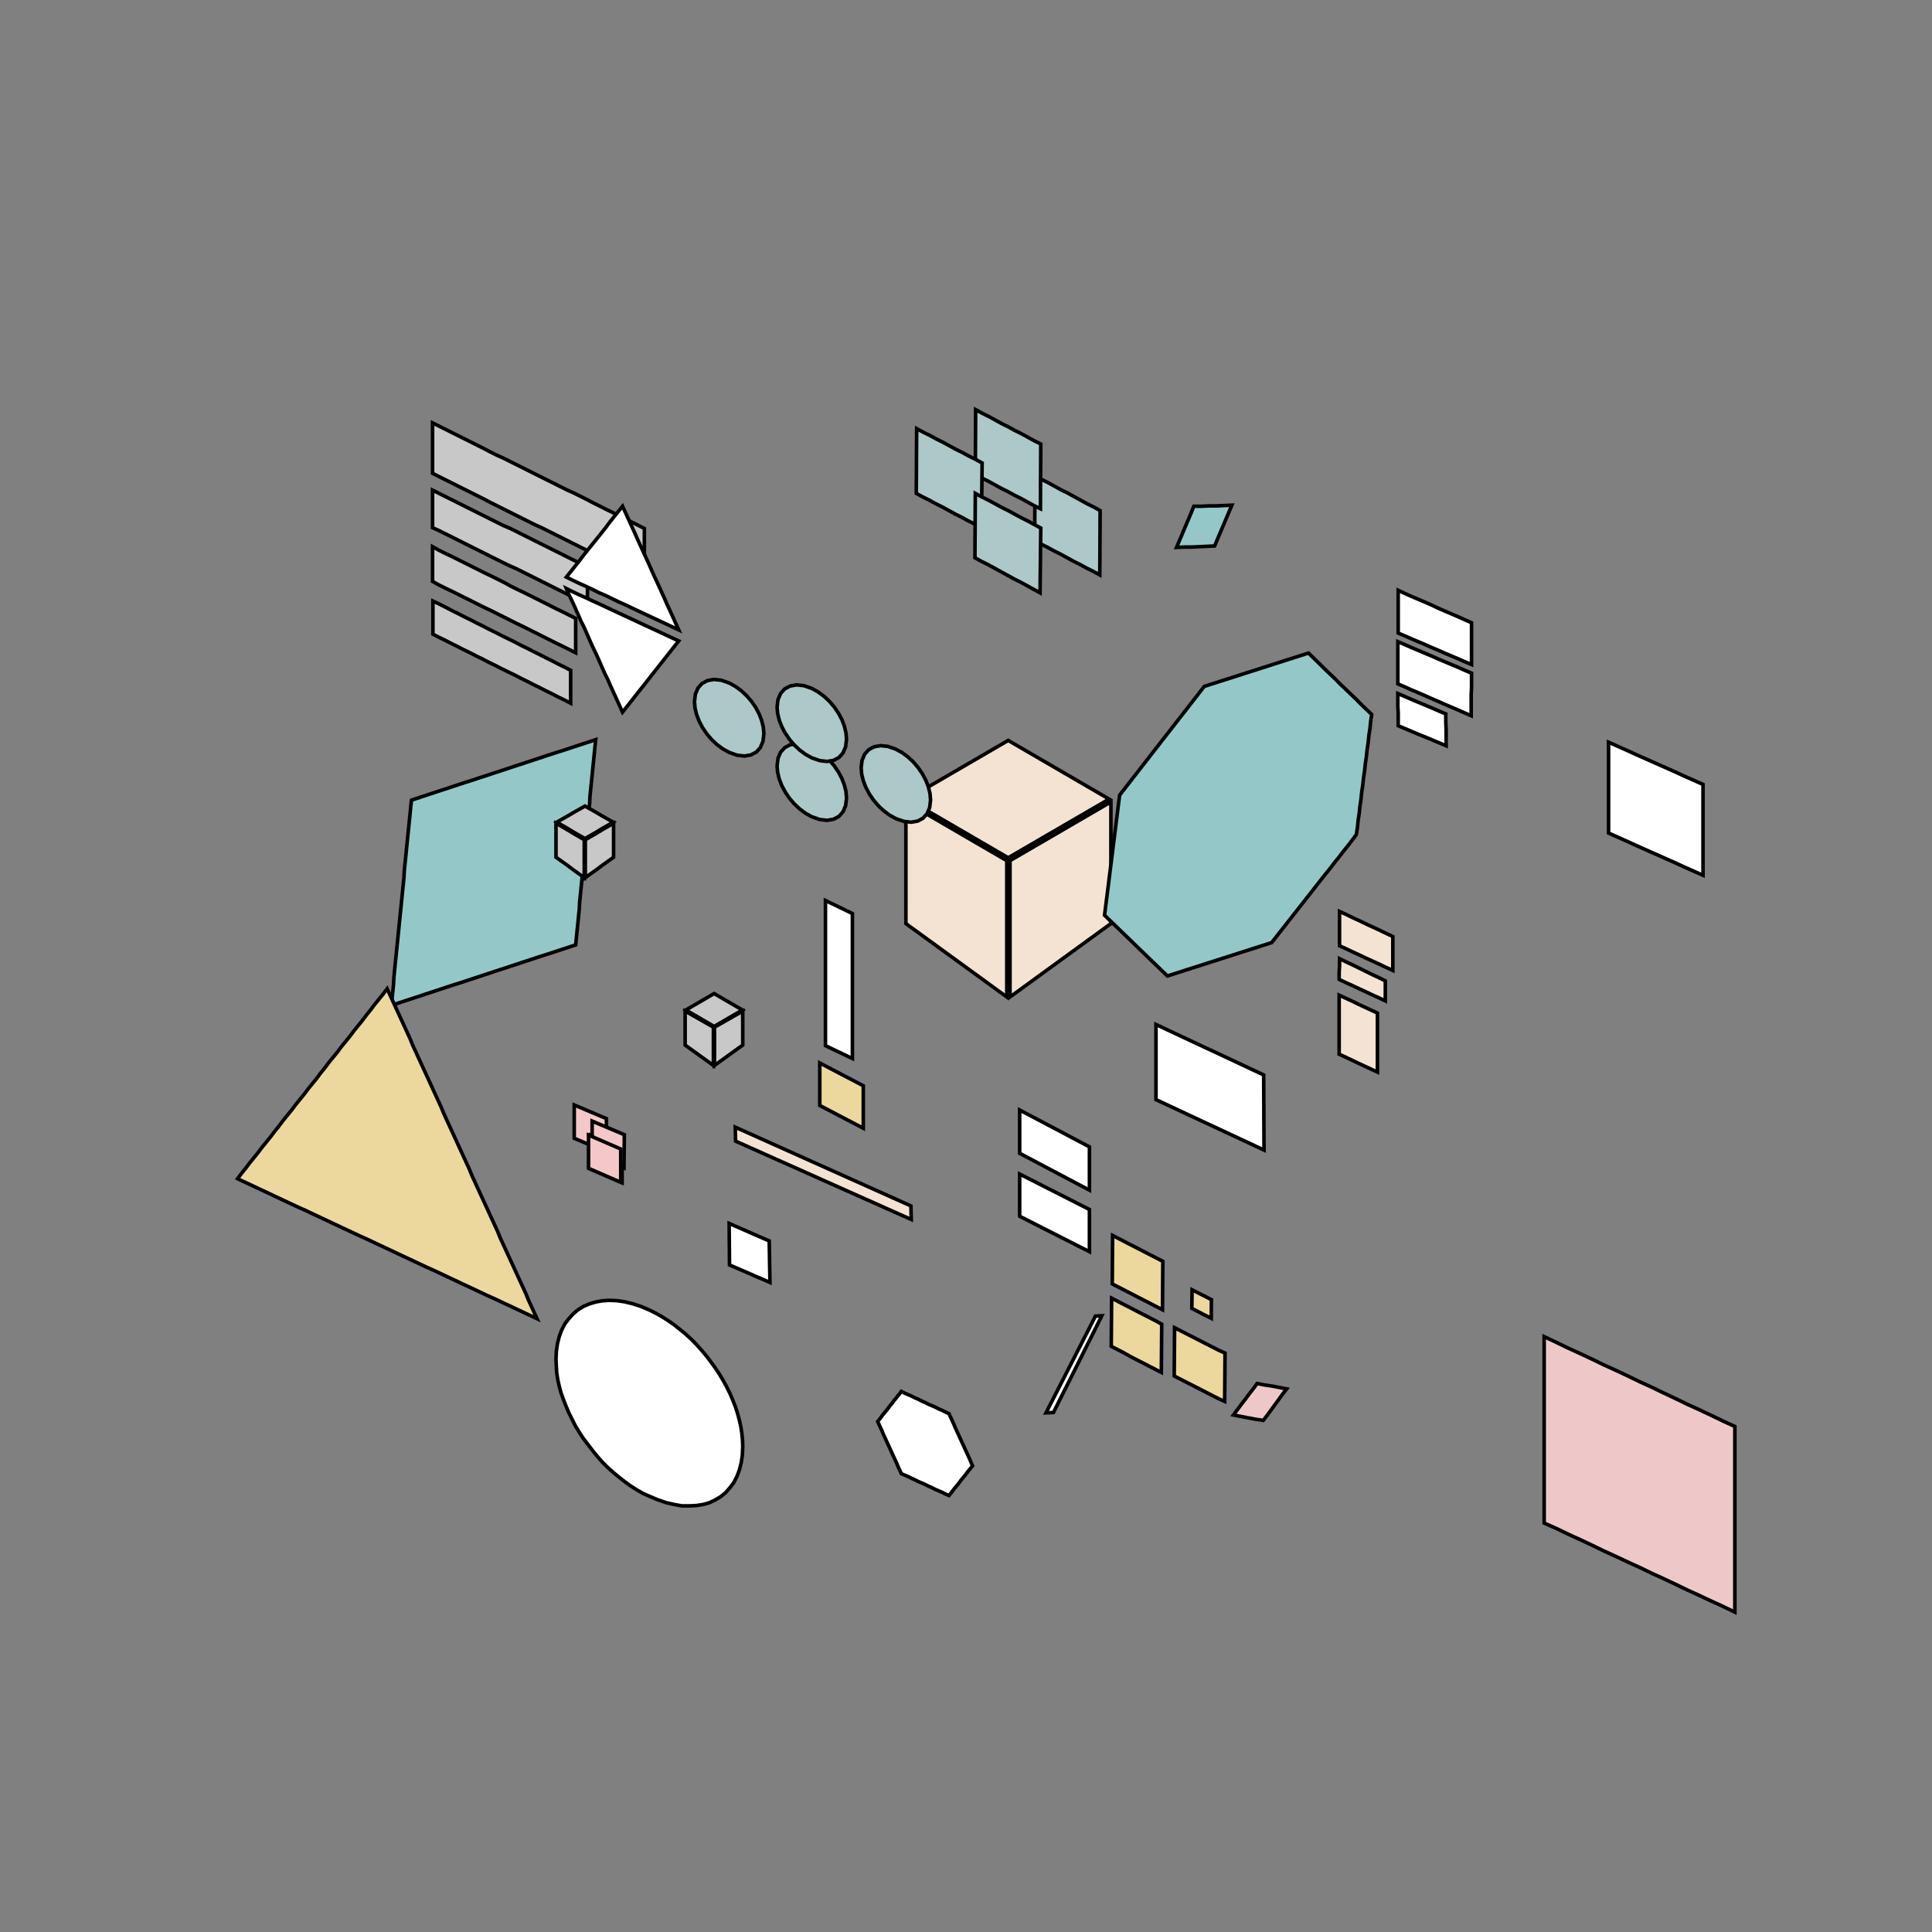 <!DOCTYPE svg>
<svg xmlns="http://www.w3.org/2000/svg" xmlns:xlink="http://www.w3.org/1999/xlink" width="1080" height="1080">
<rect width="100%" height="100%" fill="#808080" stroke="none"/>
<g transform="translate(540,540)">
<g transform="scale(2,2)">
<path stroke="rgb(0,0,0)" stroke-opacity="1" fill="rgb(148,200,200)" fill-opacity="1" id="bb1_2_" d="M-103.5 -63.26 L-103.7 -61.28 L-103.9 -59.3 L-104.1 -57.33 L-104.3 -55.35 L-104.5 -53.37 L-104.7 -51.39 L-104.9 -49.41 L-105.1 -47.44 L-105.2 -45.46 L-105.4 -43.48 L-105.6 -41.5 L-105.8 -39.53 L-106 -37.55 L-106.2 -35.57 L-106.4 -33.59 L-106.6 -31.61 L-106.8 -29.64 L-107 -27.66 L-107.2 -25.68 L-107.4 -23.7 L-107.6 -21.73 L-107.8 -19.75 L-108 -17.77 L-108.1 -15.79 L-108.3 -13.82 L-108.5 -11.84 L-108.7 -9.86 L-108.9 -7.882 L-109.1 -5.904 L-111 -5.278 L-112.9 -4.652 L-114.8 -4.026 L-116.7 -3.4 L-118.7 -2.774 L-120.6 -2.148 L-122.5 -1.522 L-124.4 -0.896 L-126.3 -0.27 L-128.2 0.356 L-130.1 0.982 L-132 1.608 L-133.9 2.234 L-135.8 2.861 L-137.7 3.487 L-139.6 4.113 L-141.5 4.739 L-143.5 5.365 L-145.4 5.991 L-147.3 6.617 L-149.2 7.243 L-151.1 7.869 L-153 8.495 L-154.9 9.121 L-156.8 9.747 L-158.7 10.37 L-160.6 11 L-160.4 9.022 L-160.2 7.044 L-160 5.066 L-159.9 3.089 L-159.7 1.111 L-159.5 -0.867 L-159.3 -2.845 L-159.1 -4.822 L-158.9 -6.8 L-158.7 -8.778 L-158.5 -10.76 L-158.3 -12.73 L-158.1 -14.71 L-157.9 -16.69 L-157.7 -18.67 L-157.5 -20.64 L-157.3 -22.62 L-157.1 -24.6 L-157 -26.58 L-156.8 -28.55 L-156.6 -30.53 L-156.4 -32.51 L-156.2 -34.49 L-156 -36.47 L-155.8 -38.44 L-155.6 -40.42 L-155.4 -42.4 L-155.2 -44.38 L-155 -46.35 L-153.1 -46.98 L-151.2 -47.61 L-149.3 -48.23 L-147.4 -48.86 L-145.5 -49.48 L-143.6 -50.11 L-141.7 -50.74 L-139.8 -51.36 L-137.8 -51.99 L-135.9 -52.62 L-134 -53.24 L-132.1 -53.87 L-130.2 -54.49 L-128.3 -55.12 L-126.4 -55.75 L-124.5 -56.37 L-122.6 -57 L-120.7 -57.62 L-118.8 -58.25 L-116.9 -58.88 L-115 -59.5 L-113 -60.13 L-111.1 -60.75 L-109.2 -61.38 L-107.3 -62.01 L-105.4 -62.63 L-103.5 -63.26 Z " />
<path stroke="rgb(0,0,0)" stroke-opacity="1" fill="rgb(236,216,157)" fill-opacity="1" id="pr2_1_" d="M68.55 98.48 L67.87 98.13 L67.19 97.78 L66.51 97.44 L65.83 97.09 L65.16 96.74 L64.48 96.4 L63.8 96.05 L63.12 95.7 L63.13 94.96 L63.14 94.22 L63.15 93.48 L63.16 92.73 L63.17 91.99 L63.19 91.25 L63.2 90.51 L63.87 90.85 L64.54 91.19 L65.22 91.53 L65.89 91.87 L66.57 92.21 L67.24 92.56 L67.91 92.9 L68.59 93.24 L68.58 93.99 L68.58 94.74 L68.57 95.48 L68.57 96.23 L68.56 96.98 L68.55 97.73 L68.55 98.48 Z " />
<path stroke="rgb(0,0,0)" stroke-opacity="1" fill="rgb(236,216,157)" fill-opacity="1" id="pr1_1_" d="M54.92 96.08 L53.16 95.17 L51.41 94.27 L49.65 93.37 L47.9 92.47 L46.14 91.56 L44.39 90.66 L42.64 89.76 L40.88 88.86 L40.9 86.92 L40.91 84.99 L40.92 83.06 L40.94 81.12 L40.95 79.19 L40.97 77.26 L40.98 75.32 L42.74 76.22 L44.49 77.13 L46.24 78.03 L48 78.93 L49.75 79.83 L51.51 80.74 L53.26 81.64 L55.02 82.54 L55 84.47 L54.99 86.41 L54.97 88.34 L54.96 90.28 L54.95 92.21 L54.93 94.14 L54.92 96.08 Z " />
<path stroke="rgb(0,0,0)" stroke-opacity="1" fill="rgb(236,216,157)" fill-opacity="1" id="pr3_1_" d="M54.6 113.6 L52.85 112.7 L51.1 111.8 L49.35 110.9 L47.6 110 L45.85 109.1 L44.1 108.1 L42.35 107.2 L40.6 106.3 L40.61 104.4 L40.63 102.5 L40.64 100.6 L40.66 98.64 L40.67 96.71 L40.69 94.78 L40.7 92.85 L42.45 93.75 L44.2 94.65 L45.95 95.55 L47.7 96.45 L49.45 97.35 L51.2 98.25 L52.95 99.15 L54.7 100.1 L54.69 102 L54.67 103.9 L54.66 105.8 L54.64 107.8 L54.63 109.7 L54.61 111.6 L54.6 113.6 Z " />
<path stroke="rgb(0,0,0)" stroke-opacity="1" fill="rgb(236,216,157)" fill-opacity="1" id="pr4_1_" d="M72.3 121.7 L70.54 120.9 L68.77 120 L67.01 119.1 L65.25 118.2 L63.49 117.3 L61.73 116.4 L59.96 115.5 L58.2 114.6 L58.21 112.7 L58.23 110.8 L58.24 108.9 L58.26 106.9 L58.27 105 L58.29 103.1 L58.3 101.1 L60.06 102 L61.82 102.9 L63.59 103.8 L65.35 104.7 L67.11 105.6 L68.87 106.5 L70.64 107.4 L72.4 108.2 L72.39 110.2 L72.37 112.1 L72.36 114 L72.34 116 L72.33 117.9 L72.31 119.8 L72.3 121.7 Z " />
<path stroke="rgb(0,0,0)" stroke-opacity="1" fill="rgb(238,200,200)" fill-opacity="1" id="ll1_1_" d="M214.9 180.6 L211.6 179 L208.3 177.5 L204.9 175.9 L201.6 174.4 L198.3 172.8 L194.9 171.2 L191.6 169.7 L188.3 168.1 L185 166.6 L181.6 165 L178.3 163.5 L175 161.9 L171.6 160.3 L168.3 158.8 L165 157.2 L161.6 155.7 L161.6 151.9 L161.6 148.2 L161.6 144.5 L161.6 140.8 L161.6 137.1 L161.6 133.4 L161.6 129.6 L161.6 125.9 L161.6 122.2 L161.6 118.5 L161.6 114.8 L161.6 111.1 L161.6 107.3 L161.6 103.6 L165 105.2 L168.3 106.8 L171.6 108.3 L175 109.9 L178.3 111.5 L181.6 113 L185 114.6 L188.3 116.2 L191.6 117.7 L194.9 119.3 L198.3 120.9 L201.6 122.5 L204.9 124 L208.3 125.6 L211.6 127.2 L214.9 128.7 L214.9 132.4 L214.9 136.1 L214.9 139.8 L214.9 143.5 L214.9 147.3 L214.9 151 L214.9 154.7 L214.9 158.4 L214.9 162.1 L214.9 165.8 L214.9 169.5 L214.9 173.2 L214.9 176.9 L214.9 180.6 Z " />
<path stroke="rgb(0,0,0)" stroke-opacity="1" fill="rgb(255,255,255)" fill-opacity="1" id="cl1_1_" d="M37.96 97.76 L37.06 99.56 L36.15 101.4 L35.25 103.2 L34.35 105 L33.45 106.8 L32.55 108.6 L31.65 110.4 L30.75 112.2 L29.85 114 L28.95 115.8 L28.04 117.6 L27.14 119.4 L26.24 121.2 L25.34 123 L24.44 124.8 L22.35 124.9 L23.27 123.1 L24.2 121.3 L25.12 119.5 L26.04 117.7 L26.96 115.9 L27.88 114.1 L28.8 112.3 L29.72 110.5 L30.64 108.7 L31.56 106.9 L32.48 105.1 L33.4 103.3 L34.33 101.5 L35.25 99.66 L36.17 97.86 L37.96 97.76 Z " />
<path stroke="rgb(0,0,0)" stroke-opacity="1" fill="rgb(255,255,255)" fill-opacity="1" id="a5_2_" d="M206 -50.75 L204.1 -51.59 L202.2 -52.44 L200.3 -53.28 L198.5 -54.12 L196.6 -54.96 L194.7 -55.81 L192.8 -56.65 L190.9 -57.49 L189 -58.34 L187.1 -59.18 L185.3 -60.02 L183.4 -60.86 L181.5 -61.71 L179.6 -62.55 L179.6 -60.6 L179.6 -58.64 L179.6 -56.69 L179.6 -54.73 L179.6 -52.78 L179.6 -50.83 L179.6 -48.87 L179.6 -46.92 L179.6 -44.97 L179.6 -43.01 L179.6 -41.06 L179.6 -39.1 L179.6 -37.15 L181.5 -36.31 L183.4 -35.46 L185.3 -34.62 L187.1 -33.78 L189 -32.94 L190.9 -32.09 L192.8 -31.25 L194.7 -30.41 L196.6 -29.56 L198.5 -28.72 L200.3 -27.88 L202.2 -27.04 L204.1 -26.19 L206 -25.35 L206 -27.3 L206 -29.26 L206 -31.21 L206 -33.17 L206 -35.12 L206 -37.07 L206 -39.03 L206 -40.98 L206 -42.93 L206 -44.89 L206 -46.84 L206 -48.8 L206 -50.75 Z " />
<path stroke="rgb(0,0,0)" stroke-opacity="1" fill="rgb(255,255,255)" fill-opacity="1" id="a6_2_" d="M83.3 51.45 L81.52 50.62 L79.75 49.79 L77.97 48.96 L76.19 48.13 L74.42 47.3 L72.64 46.47 L70.86 45.64 L69.09 44.81 L67.31 43.99 L65.54 43.16 L63.76 42.33 L61.98 41.5 L60.21 40.67 L58.43 39.84 L56.65 39.01 L54.88 38.18 L53.1 37.35 L53.1 35.25 L53.1 33.15 L53.1 31.05 L53.1 28.95 L53.1 26.85 L53.1 24.75 L53.1 22.65 L53.1 20.55 L53.1 18.45 L53.1 16.35 L54.87 17.18 L56.64 18.01 L58.41 18.84 L60.18 19.67 L61.95 20.5 L63.72 21.33 L65.49 22.16 L67.26 22.99 L69.04 23.81 L70.81 24.64 L72.58 25.47 L74.35 26.3 L76.12 27.13 L77.89 27.96 L79.66 28.79 L81.43 29.62 L83.2 30.45 L83.21 32.36 L83.22 34.27 L83.23 36.18 L83.24 38.09 L83.25 40 L83.25 41.9 L83.26 43.81 L83.27 45.72 L83.28 47.63 L83.29 49.54 L83.3 51.45 Z " />
<path stroke="rgb(0,0,0)" stroke-opacity="1" fill="rgb(148,200,200)" fill-opacity="1" id="rtr1_2_" d="M74.31 -128.8 L73.5 -126.9 L72.7 -125 L71.89 -123.1 L71.09 -121.2 L70.28 -119.3 L69.48 -117.4 L67.35 -117.3 L65.23 -117.2 L63.1 -117.1 L60.98 -117.1 L58.85 -117 L59.66 -118.9 L60.46 -120.8 L61.26 -122.7 L62.07 -124.6 L62.87 -126.5 L63.68 -128.5 L65.8 -128.5 L67.93 -128.6 L70.06 -128.6 L72.18 -128.7 L74.31 -128.8 Z " />
<path stroke="rgb(0,0,0)" stroke-opacity="1" fill="rgb(238,200,200)" fill-opacity="1" id="sg1_2_" d="M74.75 125.5 L75.86 124 L76.96 122.5 L78.06 121.1 L79.17 119.6 L80.27 118.2 L81.37 116.7 L83.44 117.1 L85.5 117.4 L87.57 117.8 L89.63 118.2 L88.54 119.6 L87.45 121.1 L86.36 122.6 L85.27 124.1 L84.18 125.6 L83.09 127 L81.01 126.7 L78.92 126.3 L76.84 125.9 L74.75 125.5 Z " />
<path stroke="rgb(0,0,0)" stroke-opacity="1" fill="rgb(255,255,255)" fill-opacity="1" id="a12_2_" d="M-54.8 88.45 L-56.68 87.63 L-58.57 86.82 L-60.45 86 L-62.33 85.18 L-64.22 84.37 L-66.1 83.55 L-66.12 81.62 L-66.13 79.68 L-66.15 77.75 L-66.17 75.82 L-66.18 73.88 L-66.2 71.95 L-64.33 72.77 L-62.47 73.58 L-60.6 74.4 L-58.73 75.22 L-56.87 76.03 L-55 76.85 L-54.97 78.78 L-54.93 80.72 L-54.9 82.65 L-54.87 84.58 L-54.83 86.52 L-54.8 88.45 Z " />
<path stroke="rgb(0,0,0)" stroke-opacity="1" fill="rgb(255,255,255)" fill-opacity="1" id="secscl1_2_" d="M-31.75 25.86 L-32.69 25.41 L-33.63 24.96 L-34.57 24.51 L-35.51 24.06 L-36.45 23.62 L-37.4 23.17 L-38.34 22.72 L-39.28 22.27 L-39.28 21.26 L-39.28 20.24 L-39.28 19.23 L-39.28 18.21 L-39.28 17.2 L-39.28 16.19 L-39.28 15.17 L-39.28 14.16 L-39.28 13.14 L-39.28 12.13 L-39.28 11.11 L-39.28 10.1 L-39.28 9.086 L-39.28 8.072 L-39.28 7.057 L-39.28 6.043 L-39.28 5.029 L-39.28 4.014 L-39.28 3 L-39.28 1.986 L-39.28 0.972 L-39.28 -0.043 L-39.28 -1.057 L-39.28 -2.071 L-39.28 -3.086 L-39.28 -4.1 L-39.28 -5.114 L-39.28 -6.128 L-39.28 -7.143 L-39.28 -8.157 L-39.28 -9.171 L-39.28 -10.19 L-39.28 -11.2 L-39.28 -12.21 L-39.28 -13.23 L-39.28 -14.24 L-39.28 -15.26 L-39.28 -16.27 L-39.28 -17.29 L-39.28 -18.3 L-38.34 -17.85 L-37.4 -17.39 L-36.45 -16.94 L-35.51 -16.48 L-34.57 -16.03 L-33.63 -15.57 L-32.69 -15.12 L-31.75 -14.66 L-31.75 -13.65 L-31.75 -12.64 L-31.75 -11.62 L-31.75 -10.61 L-31.75 -9.598 L-31.75 -8.585 L-31.75 -7.572 L-31.75 -6.559 L-31.75 -5.546 L-31.75 -4.533 L-31.75 -3.52 L-31.75 -2.507 L-31.75 -1.494 L-31.75 -0.481 L-31.75 0.532 L-31.75 1.545 L-31.75 2.558 L-31.75 3.571 L-31.75 4.584 L-31.75 5.597 L-31.75 6.61 L-31.75 7.623 L-31.75 8.636 L-31.75 9.649 L-31.75 10.66 L-31.75 11.68 L-31.75 12.69 L-31.75 13.7 L-31.75 14.71 L-31.75 15.73 L-31.75 16.74 L-31.75 17.75 L-31.75 18.77 L-31.75 19.78 L-31.75 20.79 L-31.75 21.81 L-31.75 22.82 L-31.75 23.83 L-31.75 24.84 L-31.75 25.86 Z " />
<path stroke="rgb(0,0,0)" stroke-opacity="1" fill="rgb(255,255,255)" fill-opacity="1" id="a7_1_" d="M141.3 -84.25 L139.4 -85.05 L137.6 -85.85 L135.7 -86.65 L133.8 -87.45 L132 -88.25 L130.1 -89.05 L128.3 -89.85 L126.4 -90.65 L124.5 -91.45 L122.7 -92.25 L120.8 -93.05 L120.8 -95.03 L120.8 -97.02 L120.8 -99 L120.8 -101 L120.8 -103 L120.8 -105 L122.7 -104.1 L124.5 -103.3 L126.4 -102.5 L128.3 -101.7 L130.1 -100.9 L132 -100 L133.8 -99.22 L135.7 -98.4 L137.6 -97.59 L139.4 -96.77 L141.3 -95.95 L141.3 -94 L141.3 -92.05 L141.3 -90.1 L141.3 -88.15 L141.3 -86.2 L141.3 -84.25 Z " />
<path stroke="rgb(0,0,0)" stroke-opacity="1" fill="rgb(255,255,255)" fill-opacity="1" id="a8_1_" d="M141.2 -69.95 L139.3 -70.76 L137.5 -71.57 L135.6 -72.38 L133.7 -73.19 L131.9 -74 L130 -74.8 L128.2 -75.61 L126.3 -76.42 L124.4 -77.23 L122.6 -78.04 L120.7 -78.85 L120.7 -80.82 L120.7 -82.78 L120.7 -84.75 L120.7 -86.72 L120.7 -88.68 L120.7 -90.65 L122.6 -89.85 L124.4 -89.05 L126.3 -88.25 L128.2 -87.45 L130.1 -86.65 L131.9 -85.85 L133.8 -85.05 L135.7 -84.25 L137.6 -83.45 L139.4 -82.65 L141.3 -81.85 L141.3 -79.87 L141.3 -77.88 L141.2 -75.9 L141.2 -73.92 L141.2 -71.93 L141.2 -69.95 Z " />
<path stroke="rgb(0,0,0)" stroke-opacity="1" fill="rgb(255,255,255)" fill-opacity="1" id="a9_1_" d="M134.2 -61.55 L132.3 -62.35 L130.4 -63.15 L128.5 -63.95 L126.5 -64.75 L124.6 -65.55 L122.7 -66.35 L120.8 -67.15 L120.8 -68.95 L120.8 -70.75 L120.7 -72.55 L120.7 -74.35 L120.7 -76.15 L122.6 -75.34 L124.5 -74.52 L126.4 -73.71 L128.4 -72.89 L130.3 -72.08 L132.2 -71.26 L134.1 -70.45 L134.1 -68.23 L134.2 -66 L134.2 -63.77 L134.2 -61.55 Z " />
<path stroke="rgb(0,0,0)" stroke-opacity="1" fill="rgb(255,255,255)" fill-opacity="1" id="a17_1_" d="M34.5 62.65 L32.73 61.71 L30.95 60.78 L29.18 59.84 L27.41 58.9 L25.64 57.97 L23.86 57.03 L22.09 56.1 L20.32 55.16 L18.55 54.22 L16.77 53.29 L15 52.35 L15 50.33 L15 48.32 L15 46.3 L15 44.28 L15 42.27 L15 40.25 L16.77 41.19 L18.55 42.12 L20.32 43.06 L22.09 44 L23.86 44.93 L25.64 45.87 L27.41 46.8 L29.18 47.74 L30.95 48.68 L32.73 49.61 L34.5 50.55 L34.5 52.57 L34.5 54.58 L34.5 56.6 L34.5 58.62 L34.5 60.63 L34.5 62.65 Z " />
<path stroke="rgb(0,0,0)" stroke-opacity="1" fill="rgb(255,255,255)" fill-opacity="1" id="a16_1_" d="M34.5 79.85 L32.73 78.95 L30.95 78.05 L29.18 77.15 L27.41 76.25 L25.64 75.35 L23.86 74.45 L22.09 73.55 L20.32 72.65 L18.55 71.75 L16.77 70.85 L15 69.95 L15 67.98 L15 66.02 L15 64.05 L15 62.08 L15 60.12 L15 58.15 L16.77 59.05 L18.55 59.95 L20.32 60.85 L22.09 61.75 L23.86 62.65 L25.64 63.55 L27.41 64.45 L29.18 65.35 L30.95 66.25 L32.73 67.15 L34.5 68.05 L34.5 70.02 L34.5 71.98 L34.5 73.95 L34.5 75.92 L34.5 77.88 L34.5 79.85 Z " />
<path stroke="rgb(0,0,0)" stroke-opacity="1" fill="rgb(236,216,157)" fill-opacity="1" id="scltrs1_1_" d="M-28.71 45.34 L-30.45 44.43 L-32.18 43.53 L-33.92 42.62 L-35.66 41.71 L-37.39 40.8 L-39.13 39.89 L-40.87 38.98 L-40.87 37 L-40.87 35.02 L-40.87 33.04 L-40.87 31.07 L-40.87 29.09 L-40.87 27.11 L-39.13 28.02 L-37.39 28.93 L-35.66 29.84 L-33.92 30.75 L-32.18 31.65 L-30.45 32.56 L-28.71 33.47 L-28.71 35.45 L-28.71 37.43 L-28.71 39.41 L-28.71 41.39 L-28.71 43.37 L-28.71 45.34 Z " />
<path stroke="rgb(0,0,0)" stroke-opacity="1" fill="rgb(244,227,211)" fill-opacity="1" id="a15_1_" d="M119.3 1.25 L117.4 0.388 L115.6 -0.475 L113.7 -1.338 L111.8 -2.2 L110 -3.063 L108.1 -3.925 L106.3 -4.788 L104.4 -5.65 L104.4 -7.57 L104.4 -9.49 L104.4 -11.41 L104.4 -13.33 L104.4 -15.25 L106.3 -14.38 L108.1 -13.5 L110 -12.63 L111.8 -11.75 L113.7 -10.88 L115.6 -10 L117.4 -9.125 L119.3 -8.25 L119.3 -6.35 L119.3 -4.45 L119.3 -2.55 L119.3 -0.65 L119.3 1.25 Z " />
<path stroke="rgb(0,0,0)" stroke-opacity="1" fill="rgb(244,227,211)" fill-opacity="1" id="a14_1_" d="M117.2 9.75 L115.4 8.893 L113.5 8.036 L111.7 7.179 L109.8 6.321 L108 5.464 L106.1 4.607 L104.3 3.75 L104.3 1.817 L104.4 -0.117 L104.4 -2.05 L106.2 -1.164 L108.1 -0.279 L109.9 0.607 L111.7 1.493 L113.5 2.379 L115.4 3.264 L117.2 4.15 L117.2 6.017 L117.2 7.883 L117.2 9.75 Z " />
<path stroke="rgb(0,0,0)" stroke-opacity="1" fill="rgb(244,227,211)" fill-opacity="1" id="a13_1_" d="M115 29.65 L113.2 28.82 L111.4 27.98 L109.6 27.15 L107.9 26.32 L106.1 25.48 L104.3 24.65 L104.3 22.59 L104.3 20.52 L104.3 18.46 L104.3 16.4 L104.3 14.34 L104.3 12.27 L104.3 10.21 L104.3 8.15 L106.1 8.983 L107.9 9.817 L109.6 10.65 L111.4 11.48 L113.2 12.32 L115 13.15 L115 15.21 L115 17.27 L115 19.34 L115 21.4 L115 23.46 L115 25.52 L115 27.59 L115 29.65 Z " />
<path stroke="rgb(0,0,0)" stroke-opacity="1" fill="rgb(200,200,200)" fill-opacity="1" id="a1_2_" d="M-110.5 -73.45 L-112.2 -74.33 L-114 -75.2 L-115.7 -76.08 L-117.5 -76.96 L-119.2 -77.84 L-121 -78.71 L-122.7 -79.59 L-124.5 -80.47 L-126.2 -81.35 L-128 -82.22 L-129.8 -83.1 L-131.5 -83.98 L-133.3 -84.85 L-135 -85.73 L-136.8 -86.61 L-138.5 -87.49 L-140.3 -88.36 L-142 -89.24 L-143.8 -90.12 L-145.5 -91 L-147.3 -91.87 L-149 -92.75 L-149 -94.61 L-149 -96.47 L-149 -98.33 L-149 -100.2 L-149 -102 L-147.3 -101.2 L-145.5 -100.3 L-143.8 -99.4 L-142 -98.52 L-140.3 -97.64 L-138.5 -96.76 L-136.8 -95.88 L-135 -95 L-133.3 -94.11 L-131.5 -93.23 L-129.8 -92.35 L-128 -91.47 L-126.2 -90.59 L-124.5 -89.7 L-122.7 -88.82 L-121 -87.94 L-119.2 -87.06 L-117.5 -86.18 L-115.7 -85.3 L-114 -84.41 L-112.2 -83.53 L-110.5 -82.65 L-110.5 -80.81 L-110.5 -78.97 L-110.5 -77.13 L-110.5 -75.29 L-110.5 -73.45 Z " />
<path stroke="rgb(0,0,0)" stroke-opacity="1" fill="rgb(200,200,200)" fill-opacity="1" id="a4_2_" d="M-89.9 -108.2 L-91.69 -109 L-93.49 -109.9 L-95.28 -110.8 L-97.08 -111.7 L-98.87 -112.6 L-100.7 -113.5 L-102.5 -114.4 L-104.3 -115.3 L-106 -116.2 L-107.8 -117.1 L-109.6 -118 L-111.4 -118.9 L-113.2 -119.8 L-115 -120.7 L-116.8 -121.6 L-118.6 -122.5 L-120.4 -123.3 L-122.2 -124.2 L-124 -125.1 L-125.8 -126 L-127.6 -126.9 L-129.4 -127.8 L-131.2 -128.7 L-133 -129.6 L-134.7 -130.5 L-136.5 -131.4 L-138.3 -132.3 L-140.1 -133.2 L-141.9 -134.1 L-143.7 -135 L-145.5 -135.9 L-147.3 -136.8 L-149.1 -137.7 L-149.1 -139.7 L-149.1 -141.7 L-149.1 -143.7 L-149.1 -145.7 L-149.1 -147.7 L-149.1 -149.7 L-149.1 -151.8 L-147.3 -150.9 L-145.5 -150 L-143.7 -149.1 L-141.9 -148.2 L-140.1 -147.3 L-138.3 -146.4 L-136.5 -145.5 L-134.7 -144.6 L-133 -143.7 L-131.2 -142.8 L-129.4 -142 L-127.6 -141.1 L-125.8 -140.2 L-124 -139.3 L-122.2 -138.4 L-120.4 -137.5 L-118.6 -136.6 L-116.8 -135.7 L-115 -134.8 L-113.2 -133.9 L-111.4 -133 L-109.6 -132.2 L-107.8 -131.3 L-106 -130.4 L-104.3 -129.5 L-102.5 -128.6 L-100.7 -127.7 L-98.87 -126.8 L-97.08 -125.9 L-95.28 -125 L-93.49 -124.1 L-91.69 -123.2 L-89.9 -122.3 L-89.9 -120.3 L-89.9 -118.3 L-89.9 -116.3 L-89.9 -114.2 L-89.9 -112.2 L-89.9 -110.2 L-89.9 -108.2 Z " />
<path stroke="rgb(0,0,0)" stroke-opacity="1" fill="rgb(200,200,200)" fill-opacity="1" id="a2_1_" d="M-109.1 -87.55 L-110.9 -88.45 L-112.7 -89.36 L-114.6 -90.26 L-116.4 -91.17 L-118.2 -92.07 L-120 -92.98 L-121.8 -93.88 L-123.6 -94.79 L-125.5 -95.69 L-127.3 -96.6 L-129.1 -97.5 L-130.9 -98.4 L-132.7 -99.31 L-134.6 -100.2 L-136.4 -101.1 L-138.2 -102 L-140 -102.9 L-141.8 -103.8 L-143.6 -104.7 L-145.5 -105.6 L-147.3 -106.5 L-149.1 -107.5 L-149.1 -109.4 L-149.1 -111.3 L-149.1 -113.3 L-149.1 -115.2 L-149.1 -117.2 L-147.3 -116.2 L-145.5 -115.3 L-143.6 -114.4 L-141.8 -113.5 L-140 -112.6 L-138.2 -111.7 L-136.4 -110.8 L-134.6 -109.9 L-132.7 -109 L-130.9 -108.1 L-129.1 -107.2 L-127.3 -106.2 L-125.5 -105.3 L-123.6 -104.4 L-121.8 -103.5 L-120 -102.6 L-118.2 -101.7 L-116.4 -100.8 L-114.6 -99.88 L-112.7 -98.97 L-110.9 -98.06 L-109.1 -97.15 L-109.1 -95.23 L-109.1 -93.31 L-109.1 -91.39 L-109.1 -89.47 L-109.1 -87.55 Z " />
<path stroke="rgb(0,0,0)" stroke-opacity="1" fill="rgb(200,200,200)" fill-opacity="1" id="a3_1_" d="M-105.8 -101.2 L-107.6 -102 L-109.4 -102.9 L-111.2 -103.8 L-113 -104.7 L-114.8 -105.6 L-116.6 -106.5 L-118.4 -107.4 L-120.2 -108.3 L-122 -109.2 L-123.8 -110.1 L-125.6 -111 L-127.4 -111.8 L-129.3 -112.7 L-131.1 -113.6 L-132.9 -114.5 L-134.7 -115.4 L-136.5 -116.3 L-138.3 -117.2 L-140.1 -118.1 L-141.9 -119 L-143.7 -119.9 L-145.5 -120.8 L-147.3 -121.7 L-149.1 -122.5 L-149.1 -124.6 L-149.1 -126.7 L-149.1 -128.8 L-149.1 -130.9 L-149.1 -133 L-147.3 -132.1 L-145.5 -131.2 L-143.7 -130.3 L-141.9 -129.4 L-140.1 -128.5 L-138.3 -127.6 L-136.5 -126.7 L-134.7 -125.8 L-132.9 -124.9 L-131.1 -124 L-129.3 -123.1 L-127.4 -122.3 L-125.6 -121.4 L-123.8 -120.5 L-122 -119.6 L-120.2 -118.7 L-118.4 -117.8 L-116.6 -116.9 L-114.8 -116 L-113 -115.1 L-111.2 -114.2 L-109.4 -113.3 L-107.6 -112.4 L-105.8 -111.5 L-105.8 -109.5 L-105.8 -107.4 L-105.8 -105.3 L-105.8 -103.2 L-105.8 -101.2 Z " />
<path stroke="rgb(0,0,0)" stroke-opacity="1" fill="rgb(244,227,211)" fill-opacity="1" id="a11_1_" d="M-15.3 70.85 L-17.12 70.04 L-18.94 69.23 L-20.76 68.42 L-22.57 67.61 L-24.39 66.79 L-26.21 65.98 L-28.03 65.17 L-29.85 64.36 L-31.67 63.55 L-33.49 62.74 L-35.3 61.93 L-37.12 61.12 L-38.94 60.31 L-40.76 59.49 L-42.58 58.68 L-44.4 57.87 L-46.21 57.06 L-48.03 56.25 L-49.85 55.44 L-51.67 54.63 L-53.49 53.82 L-55.31 53.01 L-57.13 52.19 L-58.94 51.38 L-60.76 50.57 L-62.58 49.76 L-64.4 48.95 L-64.45 47 L-64.5 45.05 L-62.68 45.86 L-60.86 46.68 L-59.04 47.49 L-57.23 48.31 L-55.41 49.12 L-53.59 49.94 L-51.77 50.75 L-49.95 51.57 L-48.13 52.38 L-46.31 53.2 L-44.5 54.01 L-42.68 54.83 L-40.86 55.64 L-39.04 56.46 L-37.22 57.27 L-35.4 58.09 L-33.59 58.9 L-31.77 59.72 L-29.95 60.53 L-28.13 61.35 L-26.31 62.16 L-24.49 62.98 L-22.67 63.79 L-20.86 64.61 L-19.04 65.42 L-17.22 66.24 L-15.4 67.05 L-15.35 68.95 L-15.3 70.85 Z " />
<path stroke="rgb(0,0,0)" stroke-opacity="1" fill="rgb(244,200,200)" fill-opacity="1" id="fus1_1_" d="M-100.5 51.95 L-102.3 51.19 L-104.1 50.43 L-105.9 49.67 L-107.7 48.91 L-109.5 48.15 L-109.5 46.29 L-109.5 44.43 L-109.5 42.57 L-109.5 40.71 L-109.5 38.85 L-107.7 39.61 L-105.9 40.37 L-104.1 41.13 L-102.3 41.89 L-100.5 42.65 L-100.5 44.51 L-100.5 46.37 L-100.5 48.23 L-100.5 50.09 L-100.5 51.95 Z " />
<path stroke="rgb(0,0,0)" stroke-opacity="1" fill="rgb(244,200,200)" fill-opacity="1" id="fus2_1_" d="M-96.12 60.57 L-97.92 59.79 L-99.72 59.01 L-101.5 58.23 L-103.3 57.45 L-105.1 56.67 L-105.1 54.79 L-105 52.91 L-105 51.03 L-105 49.15 L-104.9 47.27 L-103.2 48.03 L-101.4 48.79 L-99.64 49.55 L-97.88 50.31 L-96.12 51.07 L-96.12 52.97 L-96.12 54.87 L-96.12 56.77 L-96.12 58.67 L-96.12 60.57 Z " />
<path stroke="rgb(0,0,0)" stroke-opacity="1" fill="rgb(244,200,200)" fill-opacity="1" id="fus3_1_" d="M-95.6 56.45 L-97.38 55.69 L-99.16 54.93 L-100.9 54.17 L-102.7 53.41 L-104.5 52.65 L-104.5 50.79 L-104.5 48.93 L-104.5 47.07 L-104.5 45.21 L-104.5 43.35 L-102.7 44.11 L-100.9 44.87 L-99.1 45.63 L-97.3 46.39 L-95.5 47.15 L-95.52 49.01 L-95.54 50.87 L-95.56 52.73 L-95.58 54.59 L-95.6 56.45 Z " />
<path stroke="rgb(0,0,0)" stroke-opacity="1" fill="rgb(244,200,200)" fill-opacity="1" id="fus4_1_" d="M-96.5 60.45 L-98.3 59.67 L-100.1 58.89 L-101.9 58.11 L-103.7 57.33 L-105.5 56.55 L-105.5 54.69 L-105.5 52.83 L-105.5 50.97 L-105.5 49.11 L-105.5 47.25 L-103.7 48.03 L-101.9 48.81 L-100.1 49.59 L-98.3 50.37 L-96.5 51.15 L-96.5 53.01 L-96.5 54.87 L-96.5 56.73 L-96.5 58.59 L-96.5 60.45 Z " />
<path stroke="rgb(0,0,0)" stroke-opacity="1" fill="rgb(173,200,200)" fill-opacity="1" id="swap1_1_" d="M37.39 -109.3 L35.57 -110.3 L33.75 -111.2 L31.93 -112.2 L30.11 -113.1 L28.29 -114.1 L26.47 -115.1 L24.65 -116 L22.83 -117 L21.01 -117.9 L19.19 -118.9 L19.2 -120.9 L19.22 -122.9 L19.23 -124.9 L19.24 -126.9 L19.25 -129 L19.26 -131 L19.27 -133 L19.28 -135 L19.29 -137 L21.11 -136 L22.93 -135.1 L24.75 -134.1 L26.57 -133.1 L28.39 -132.2 L30.21 -131.2 L32.03 -130.2 L33.85 -129.2 L35.67 -128.3 L37.49 -127.3 L37.48 -125.3 L37.47 -123.3 L37.46 -121.3 L37.45 -119.3 L37.44 -117.3 L37.43 -115.3 L37.42 -113.3 L37.4 -111.3 L37.39 -109.3 Z " />
<path stroke="rgb(0,0,0)" stroke-opacity="1" fill="rgb(173,200,200)" fill-opacity="1" id="swap3_1_" d="M20.8 -127.8 L18.98 -128.7 L17.16 -129.7 L15.34 -130.7 L13.52 -131.6 L11.7 -132.6 L9.88 -133.5 L8.06 -134.5 L6.24 -135.5 L4.42 -136.4 L2.6 -137.4 L2.611 -139.4 L2.622 -141.4 L2.633 -143.4 L2.644 -145.4 L2.656 -147.4 L2.667 -149.4 L2.678 -151.5 L2.689 -153.5 L2.7 -155.5 L4.52 -154.5 L6.34 -153.6 L8.16 -152.6 L9.98 -151.6 L11.8 -150.7 L13.62 -149.7 L15.44 -148.8 L17.26 -147.8 L19.08 -146.8 L20.9 -145.9 L20.89 -143.9 L20.88 -141.9 L20.87 -139.8 L20.86 -137.8 L20.84 -135.8 L20.83 -133.8 L20.82 -131.8 L20.81 -129.8 L20.8 -127.8 Z " />
<path stroke="rgb(0,0,0)" stroke-opacity="1" fill="rgb(173,200,200)" fill-opacity="1" id="swap2_1_" d="M4.307 -122.5 L2.487 -123.5 L0.667 -124.4 L-1.153 -125.4 L-2.973 -126.3 L-4.793 -127.3 L-6.613 -128.3 L-8.433 -129.2 L-10.25 -130.2 L-12.07 -131.1 L-13.89 -132.1 L-13.88 -134.1 L-13.87 -136.1 L-13.86 -138.1 L-13.85 -140.1 L-13.84 -142.2 L-13.83 -144.2 L-13.82 -146.2 L-13.8 -148.2 L-13.79 -150.2 L-11.96 -149.2 L-10.13 -148.3 L-8.303 -147.3 L-6.473 -146.4 L-4.643 -145.4 L-2.813 -144.4 L-0.983 -143.5 L0.847 -142.5 L2.677 -141.6 L4.507 -140.6 L4.485 -138.6 L4.462 -136.6 L4.44 -134.6 L4.418 -132.6 L4.396 -130.5 L4.373 -128.5 L4.351 -126.5 L4.329 -124.5 L4.307 -122.5 Z " />
<path stroke="rgb(0,0,0)" stroke-opacity="1" fill="rgb(173,200,200)" fill-opacity="1" id="swap4_1_" d="M20.7 -104.3 L18.88 -105.3 L17.06 -106.3 L15.24 -107.3 L13.42 -108.2 L11.6 -109.2 L9.78 -110.2 L7.96 -111.2 L6.14 -112.2 L4.32 -113.1 L2.5 -114.1 L2.511 -116.1 L2.522 -118.1 L2.533 -120.1 L2.544 -122.1 L2.556 -124.1 L2.567 -126.1 L2.578 -128.1 L2.589 -130.1 L2.6 -132.1 L4.43 -131.1 L6.26 -130.2 L8.09 -129.2 L9.92 -128.2 L11.75 -127.3 L13.58 -126.3 L15.41 -125.3 L17.24 -124.4 L19.07 -123.4 L20.9 -122.4 L20.88 -120.4 L20.86 -118.4 L20.83 -116.4 L20.81 -114.4 L20.79 -112.4 L20.77 -110.4 L20.74 -108.3 L20.72 -106.3 L20.7 -104.3 Z " />
<path stroke="rgb(0,0,0)" stroke-opacity="1" fill="rgb(244,227,211)" fill-opacity="1" id="a10_5_" d="M40 -46.65 L38.24 -45.63 L36.48 -44.6 L34.71 -43.57 L32.95 -42.55 L31.19 -41.53 L29.42 -40.5 L27.66 -39.48 L25.9 -38.45 L24.14 -37.43 L22.37 -36.4 L20.61 -35.38 L18.85 -34.35 L17.09 -33.33 L15.32 -32.3 L13.56 -31.28 L11.8 -30.25 L10.04 -31.28 L8.275 -32.3 L6.512 -33.33 L4.75 -34.35 L2.987 -35.38 L1.225 -36.4 L-0.537 -37.43 L-2.3 -38.45 L-4.063 -39.48 L-5.825 -40.5 L-7.587 -41.53 L-9.35 -42.55 L-11.11 -43.57 L-12.87 -44.6 L-14.64 -45.63 L-16.4 -46.65 L-14.64 -47.68 L-12.87 -48.7 L-11.11 -49.72 L-9.35 -50.75 L-7.587 -51.77 L-5.825 -52.8 L-4.063 -53.82 L-2.3 -54.85 L-0.537 -55.87 L1.225 -56.9 L2.987 -57.92 L4.75 -58.95 L6.512 -59.97 L8.275 -61 L10.04 -62.02 L11.8 -63.05 L13.56 -62.02 L15.32 -61 L17.09 -59.97 L18.85 -58.95 L20.61 -57.92 L22.37 -56.9 L24.14 -55.87 L25.9 -54.85 L27.66 -53.82 L29.42 -52.8 L31.19 -51.77 L32.95 -50.75 L34.71 -49.72 L36.48 -48.7 L38.24 -47.68 L40 -46.65 Z " />
<path stroke="rgb(0,0,0)" stroke-opacity="1" fill="rgb(244,227,211)" fill-opacity="1" id="a10_4_" d="M40.5 -11.85 L40.5 -13.85 L40.5 -15.85 L40.5 -17.85 L40.5 -19.85 L40.5 -21.85 L40.5 -23.85 L40.5 -25.85 L40.5 -27.85 L40.5 -29.85 L40.5 -31.85 L40.5 -33.85 L40.5 -35.85 L40.5 -37.85 L40.5 -39.85 L40.5 -41.85 L40.5 -43.85 L40.5 -45.85 L38.74 -44.83 L36.98 -43.8 L35.21 -42.78 L33.45 -41.75 L31.69 -40.73 L29.92 -39.7 L28.16 -38.68 L26.4 -37.65 L24.64 -36.62 L22.87 -35.6 L21.11 -34.57 L19.35 -33.55 L17.59 -32.52 L15.82 -31.5 L14.06 -30.47 L12.3 -29.45 L12.3 -27.44 L12.3 -25.44 L12.3 -23.43 L12.3 -21.43 L12.3 -19.42 L12.3 -17.42 L12.3 -15.41 L12.3 -13.41 L12.3 -11.4 L12.3 -9.397 L12.3 -7.392 L12.3 -5.387 L12.3 -3.382 L12.3 -1.376 L12.3 0.629 L12.3 2.634 L12.3 4.639 L12.3 6.645 L12.3 8.65 L13.96 7.444 L15.62 6.238 L17.28 5.032 L18.94 3.826 L20.59 2.621 L22.25 1.415 L23.91 0.209 L25.57 -0.997 L27.23 -2.203 L28.89 -3.409 L30.55 -4.615 L32.21 -5.821 L33.86 -7.026 L35.52 -8.232 L37.18 -9.438 L38.84 -10.64 L40.5 -11.85 Z " />
<path stroke="rgb(0,0,0)" stroke-opacity="1" fill="rgb(244,227,211)" fill-opacity="1" id="a10_3_" d="M-16.8 -45.85 L-16.8 -43.85 L-16.8 -41.85 L-16.8 -39.85 L-16.8 -37.85 L-16.8 -35.85 L-16.8 -33.85 L-16.8 -31.85 L-16.8 -29.85 L-16.8 -27.85 L-16.8 -25.85 L-16.8 -23.85 L-16.8 -21.85 L-16.8 -19.85 L-16.8 -17.85 L-16.8 -15.85 L-16.8 -13.85 L-16.8 -11.85 L-15.14 -10.64 L-13.48 -9.438 L-11.82 -8.232 L-10.16 -7.026 L-8.506 -5.821 L-6.847 -4.615 L-5.188 -3.409 L-3.529 -2.203 L-1.871 -0.997 L-0.212 0.209 L1.447 1.415 L3.106 2.621 L4.765 3.826 L6.424 5.032 L8.082 6.238 L9.741 7.444 L11.4 8.65 L11.4 6.645 L11.4 4.639 L11.4 2.634 L11.4 0.629 L11.4 -1.376 L11.4 -3.382 L11.4 -5.387 L11.4 -7.392 L11.4 -9.397 L11.4 -11.4 L11.4 -13.41 L11.4 -15.41 L11.4 -17.42 L11.4 -19.42 L11.4 -21.43 L11.4 -23.43 L11.4 -25.44 L11.4 -27.44 L11.4 -29.45 L9.637 -30.47 L7.875 -31.5 L6.112 -32.52 L4.35 -33.55 L2.587 -34.57 L0.825 -35.6 L-0.938 -36.62 L-2.7 -37.65 L-4.462 -38.68 L-6.225 -39.7 L-7.987 -40.73 L-9.75 -41.75 L-11.51 -42.78 L-13.27 -43.8 L-15.04 -44.83 L-16.8 -45.85 Z " />
<path stroke="rgb(0,0,0)" stroke-opacity="1" fill="rgb(200,200,200)" fill-opacity="1" id="circ1_5_" d="M-62.5 12.3 L-64.08 13.22 L-65.66 14.14 L-67.24 15.06 L-68.82 15.98 L-70.4 16.9 L-71.98 15.98 L-73.56 15.06 L-75.14 14.14 L-76.72 13.22 L-78.3 12.3 L-76.72 11.38 L-75.14 10.46 L-73.56 9.542 L-71.98 8.622 L-70.4 7.702 L-68.82 8.622 L-67.24 9.542 L-65.66 10.46 L-64.08 11.38 L-62.5 12.3 Z " />
<path stroke="rgb(0,0,0)" stroke-opacity="1" fill="rgb(200,200,200)" fill-opacity="1" id="circ1_4_" d="M-62.4 22.1 L-62.4 20.2 L-62.4 18.3 L-62.4 16.4 L-62.4 14.5 L-62.4 12.6 L-63.98 13.5 L-65.56 14.4 L-67.14 15.3 L-68.72 16.2 L-70.3 17.1 L-70.3 19.24 L-70.3 21.38 L-70.3 23.52 L-70.3 25.66 L-70.3 27.8 L-68.72 26.66 L-67.14 25.52 L-65.56 24.38 L-63.98 23.24 L-62.4 22.1 Z " />
<path stroke="rgb(0,0,0)" stroke-opacity="1" fill="rgb(200,200,200)" fill-opacity="1" id="circ1_3_" d="M-78.5 12.6 L-78.5 14.5 L-78.5 16.4 L-78.5 18.3 L-78.5 20.2 L-78.5 22.1 L-76.92 23.24 L-75.34 24.38 L-73.76 25.52 L-72.18 26.66 L-70.6 27.8 L-70.6 25.66 L-70.6 23.52 L-70.6 21.38 L-70.6 19.24 L-70.6 17.1 L-72.18 16.2 L-73.76 15.3 L-75.34 14.4 L-76.92 13.5 L-78.5 12.6 Z " />
<path stroke="rgb(0,0,0)" stroke-opacity="1" fill="rgb(200,200,200)" fill-opacity="1" id="circ2_5_" d="M-98.6 -40.2 L-100.2 -39.28 L-101.8 -38.36 L-103.3 -37.44 L-104.9 -36.52 L-106.5 -35.6 L-108.1 -36.52 L-109.7 -37.44 L-111.2 -38.36 L-112.8 -39.28 L-114.4 -40.2 L-112.8 -41.1 L-111.2 -42 L-109.7 -42.9 L-108.1 -43.8 L-106.5 -44.7 L-104.9 -43.8 L-103.3 -42.9 L-101.8 -42 L-100.2 -41.1 L-98.6 -40.2 Z " />
<path stroke="rgb(0,0,0)" stroke-opacity="1" fill="rgb(200,200,200)" fill-opacity="1" id="circ2_4_" d="M-98.5 -30.4 L-98.5 -32.3 L-98.5 -34.2 L-98.5 -36.1 L-98.5 -38 L-98.5 -39.9 L-100.1 -38.98 L-101.7 -38.06 L-103.2 -37.14 L-104.8 -36.22 L-106.4 -35.3 L-106.4 -33.18 L-106.4 -31.06 L-106.4 -28.94 L-106.4 -26.82 L-106.4 -24.7 L-104.8 -25.84 L-103.2 -26.98 L-101.7 -28.12 L-100.1 -29.26 L-98.5 -30.4 Z " />
<path stroke="rgb(0,0,0)" stroke-opacity="1" fill="rgb(200,200,200)" fill-opacity="1" id="circ2_3_" d="M-114.6 -39.9 L-114.6 -38 L-114.6 -36.1 L-114.6 -34.2 L-114.6 -32.3 L-114.6 -30.4 L-113 -29.26 L-111.4 -28.12 L-109.9 -26.98 L-108.3 -25.84 L-106.7 -24.7 L-106.7 -26.82 L-106.7 -28.94 L-106.7 -31.06 L-106.7 -33.18 L-106.7 -35.3 L-108.3 -36.22 L-109.9 -37.14 L-111.4 -38.06 L-113 -38.98 L-114.6 -39.9 Z " />
<path stroke="rgb(0,0,0)" stroke-opacity="1" fill="rgb(148,200,200)" fill-opacity="1" id="bb1" d="M42.94 -47.77 L42.69 -45.79 L42.44 -43.82 L42.2 -41.84 L41.95 -39.87 L41.7 -37.89 L41.45 -35.92 L41.2 -33.94 L40.96 -31.97 L40.71 -29.99 L40.46 -28.01 L40.21 -26.04 L39.96 -24.06 L39.72 -22.09 L39.47 -20.11 L39.22 -18.14 L38.97 -16.16 L38.72 -14.19 L40.19 -12.77 L41.65 -11.36 L43.12 -9.945 L44.58 -8.53 L46.05 -7.116 L47.51 -5.701 L48.97 -4.286 L50.44 -2.871 L51.9 -1.456 L53.37 -0.042 L54.83 1.373 L56.29 2.788 L58.24 2.166 L60.18 1.545 L62.12 0.923 L64.07 0.301 L66.01 -0.321 L67.95 -0.942 L69.89 -1.564 L71.84 -2.186 L73.78 -2.807 L75.72 -3.429 L77.66 -4.051 L79.61 -4.672 L81.55 -5.294 L83.49 -5.916 L85.43 -6.537 L86.68 -8.126 L87.93 -9.715 L89.18 -11.3 L90.43 -12.89 L91.67 -14.48 L92.92 -16.07 L94.17 -17.66 L95.42 -19.25 L96.67 -20.84 L97.91 -22.43 L99.16 -24.02 L100.4 -25.61 L101.7 -27.19 L102.9 -28.78 L104.2 -30.37 L105.4 -31.96 L106.7 -33.55 L107.9 -35.14 L109.1 -36.73 L109.4 -38.7 L109.6 -40.68 L109.9 -42.65 L110.1 -44.63 L110.4 -46.6 L110.6 -48.58 L110.9 -50.55 L111.1 -52.53 L111.4 -54.5 L111.6 -56.48 L111.9 -58.45 L112.1 -60.43 L112.4 -62.4 L112.6 -64.38 L112.9 -66.35 L113.1 -68.33 L113.4 -70.3 L111.9 -71.73 L110.4 -73.17 L109 -74.6 L107.5 -76.03 L106 -77.46 L104.5 -78.89 L103.1 -80.32 L101.6 -81.75 L100.1 -83.18 L98.67 -84.61 L97.2 -86.04 L95.73 -87.47 L93.79 -86.85 L91.85 -86.23 L89.91 -85.61 L87.96 -84.98 L86.02 -84.36 L84.08 -83.74 L82.14 -83.12 L80.19 -82.5 L78.25 -81.88 L76.31 -81.25 L74.37 -80.63 L72.42 -80.01 L70.48 -79.39 L68.54 -78.77 L66.6 -78.15 L65.35 -76.55 L64.11 -74.95 L62.86 -73.35 L61.62 -71.75 L60.37 -70.15 L59.13 -68.55 L57.88 -66.95 L56.64 -65.35 L55.39 -63.76 L54.15 -62.16 L52.9 -60.56 L51.66 -58.96 L50.41 -57.36 L49.17 -55.76 L47.92 -54.16 L46.68 -52.56 L45.43 -50.96 L44.19 -49.36 L42.94 -47.77 Z " />
<path stroke="rgb(0,0,0)" stroke-opacity="1" fill="rgb(236,216,157)" fill-opacity="1" id="scltrs1" d="M-161.8 6.358 L-162.9 7.833 L-164.1 9.308 L-165.3 10.78 L-166.4 12.26 L-167.6 13.73 L-168.7 15.21 L-169.9 16.68 L-171.1 18.16 L-172.2 19.63 L-173.4 21.11 L-174.6 22.58 L-175.7 24.06 L-176.9 25.53 L-178.1 27 L-179.2 28.48 L-180.4 29.95 L-181.5 31.43 L-182.7 32.9 L-183.9 34.38 L-185 35.85 L-186.2 37.33 L-187.4 38.8 L-188.5 40.28 L-189.7 41.75 L-190.9 43.23 L-192 44.7 L-193.2 46.18 L-194.3 47.65 L-195.5 49.13 L-196.7 50.6 L-197.8 52.07 L-199 53.55 L-200.2 55.02 L-201.3 56.5 L-202.5 57.97 L-203.6 59.45 L-201.9 60.25 L-200.2 61.05 L-198.5 61.84 L-196.8 62.64 L-195.1 63.44 L-193.4 64.24 L-191.7 65.04 L-190 65.84 L-188.3 66.64 L-186.6 67.43 L-184.8 68.23 L-183.1 69.03 L-181.4 69.83 L-179.7 70.63 L-178 71.43 L-176.3 72.23 L-174.6 73.02 L-172.9 73.82 L-171.2 74.62 L-169.5 75.42 L-167.7 76.22 L-166 77.02 L-164.3 77.82 L-162.6 78.61 L-160.9 79.41 L-159.2 80.21 L-157.5 81.01 L-155.8 81.81 L-154.1 82.61 L-152.4 83.41 L-150.7 84.2 L-148.9 85 L-147.2 85.8 L-145.5 86.6 L-143.8 87.4 L-142.1 88.2 L-140.4 89 L-138.7 89.79 L-137 90.59 L-135.3 91.39 L-133.6 92.19 L-131.8 92.99 L-130.1 93.79 L-128.4 94.59 L-126.7 95.38 L-125 96.18 L-123.3 96.98 L-121.6 97.78 L-119.9 98.58 L-120.7 96.84 L-121.5 95.1 L-122.3 93.36 L-123 91.62 L-123.8 89.88 L-124.6 88.14 L-125.4 86.4 L-126.2 84.66 L-127 82.92 L-127.8 81.18 L-128.6 79.44 L-129.4 77.7 L-130.2 75.96 L-130.9 74.22 L-131.7 72.48 L-132.5 70.74 L-133.3 69 L-134.1 67.26 L-134.9 65.52 L-135.7 63.78 L-136.5 62.04 L-137.3 60.3 L-138.1 58.56 L-138.8 56.82 L-139.6 55.08 L-140.4 53.34 L-141.2 51.6 L-142 49.86 L-142.8 48.12 L-143.6 46.38 L-144.4 44.64 L-145.2 42.9 L-146 41.16 L-146.7 39.42 L-147.5 37.68 L-148.3 35.94 L-149.1 34.2 L-149.9 32.46 L-150.7 30.72 L-151.5 28.98 L-152.3 27.24 L-153.1 25.5 L-153.9 23.76 L-154.7 22.02 L-155.4 20.28 L-156.2 18.54 L-157 16.8 L-157.8 15.06 L-158.6 13.32 L-159.4 11.58 L-160.2 9.838 L-161 8.098 L-161.8 6.358 Z " />
<path stroke="rgb(0,0,0)" stroke-opacity="1" fill="rgb(255,255,255)" fill-opacity="1" id="a5" d="M-62.4 134.3 L-62.51 136.7 L-62.82 138.8 L-63.33 140.8 L-64.03 142.7 L-64.92 144.4 L-65.97 145.8 L-67.18 147.2 L-68.54 148.3 L-70.05 149.2 L-71.69 150 L-73.45 150.5 L-75.33 150.8 L-77.32 150.9 L-79.4 150.9 L-81.57 150.5 L-83.81 150 L-86.13 149.2 L-88.5 148.2 L-90.29 147.4 L-92.04 146.4 L-93.76 145.3 L-95.43 144.1 L-97.07 142.8 L-98.65 141.5 L-100.2 140.1 L-101.7 138.6 L-103.1 137 L-104.4 135.4 L-105.7 133.7 L-107 132 L-108.1 130.3 L-109.2 128.5 L-110.1 126.7 L-111 124.9 L-111.8 123 L-112.5 121.2 L-113.2 119.3 L-113.7 117.4 L-114.1 115.6 L-114.4 113.7 L-114.5 111.9 L-114.6 110 L-114.5 107.7 L-114.2 105.6 L-113.7 103.6 L-113 101.7 L-112.1 100 L-111 98.56 L-109.8 97.25 L-108.5 96.12 L-107 95.19 L-105.3 94.45 L-103.5 93.91 L-101.7 93.58 L-99.68 93.45 L-97.6 93.54 L-95.43 93.85 L-93.19 94.39 L-90.87 95.15 L-88.5 96.15 L-86.71 97.04 L-84.96 98.03 L-83.24 99.12 L-81.57 100.3 L-79.93 101.6 L-78.35 102.9 L-76.81 104.3 L-75.33 105.8 L-73.91 107.4 L-72.56 109 L-71.27 110.7 L-70.05 112.4 L-68.91 114.1 L-67.84 115.9 L-66.86 117.7 L-65.97 119.5 L-65.16 121.4 L-64.45 123.2 L-63.84 125.1 L-63.33 127 L-62.93 128.8 L-62.64 130.7 L-62.46 132.5 L-62.4 134.3 Z " />
<path stroke="rgb(0,0,0)" stroke-opacity="1" fill="rgb(255,255,255)" fill-opacity="1" id="a17" d="M-96 -128.5 L-97.21 -127 L-98.42 -125.5 L-99.62 -124 L-100.8 -122.4 L-102 -120.9 L-103.2 -119.4 L-104.5 -117.8 L-105.7 -116.3 L-106.9 -114.8 L-108.1 -113.2 L-109.3 -111.7 L-110.5 -110.2 L-111.7 -108.7 L-109.9 -107.8 L-108 -106.9 L-106.2 -106.1 L-104.3 -105.2 L-102.5 -104.3 L-100.6 -103.5 L-98.77 -102.6 L-96.92 -101.7 L-95.08 -100.9 L-93.23 -100 L-91.38 -99.14 L-89.54 -98.27 L-87.69 -97.41 L-85.84 -96.54 L-83.99 -95.68 L-82.15 -94.81 L-80.3 -93.95 L-81.13 -95.77 L-81.95 -97.59 L-82.78 -99.41 L-83.61 -101.2 L-84.43 -103.1 L-85.26 -104.9 L-86.08 -106.7 L-86.91 -108.5 L-87.74 -110.3 L-88.56 -112.2 L-89.39 -114 L-90.22 -115.8 L-91.04 -117.6 L-91.87 -119.4 L-92.69 -121.3 L-93.52 -123.1 L-94.35 -124.9 L-95.17 -126.7 L-96 -128.5 Z " />
<path stroke="rgb(0,0,0)" stroke-opacity="1" fill="rgb(255,255,255)" fill-opacity="1" id="a16" d="M-96 -70.95 L-94.79 -72.48 L-93.58 -74.01 L-92.38 -75.54 L-91.17 -77.07 L-89.96 -78.6 L-88.75 -80.13 L-87.55 -81.67 L-86.34 -83.2 L-85.13 -84.73 L-83.92 -86.26 L-82.72 -87.79 L-81.51 -89.32 L-80.3 -90.85 L-82.15 -91.71 L-83.99 -92.57 L-85.84 -93.43 L-87.69 -94.29 L-89.54 -95.14 L-91.38 -96 L-93.23 -96.86 L-95.08 -97.72 L-96.92 -98.58 L-98.77 -99.44 L-100.6 -100.3 L-102.5 -101.2 L-104.3 -102 L-106.2 -102.9 L-108 -103.7 L-109.9 -104.6 L-111.7 -105.5 L-110.9 -103.6 L-110 -101.8 L-109.2 -100 L-108.4 -98.19 L-107.6 -96.37 L-106.7 -94.56 L-105.9 -92.74 L-105.1 -90.92 L-104.3 -89.11 L-103.4 -87.29 L-102.6 -85.48 L-101.8 -83.66 L-101 -81.84 L-100.1 -80.03 L-99.31 -78.21 L-98.48 -76.4 L-97.65 -74.58 L-96.83 -72.77 L-96 -70.95 Z " />
<path stroke="rgb(0,0,0)" stroke-opacity="1" fill="rgb(173,200,200)" fill-opacity="1" id="swap2" d="M-56.49 -64.9 L-56.75 -62.78 L-57.47 -61.07 L-58.61 -59.8 L-60.11 -59 L-61.91 -58.69 L-63.96 -58.92 L-66.19 -59.7 L-67.95 -60.67 L-69.6 -61.89 L-71.11 -63.31 L-72.46 -64.9 L-73.63 -66.62 L-74.58 -68.42 L-75.29 -70.26 L-75.74 -72.1 L-75.89 -73.9 L-75.64 -75.99 L-74.91 -77.68 L-73.78 -78.96 L-72.28 -79.77 L-70.48 -80.09 L-68.43 -79.88 L-66.19 -79.1 L-64.44 -78.13 L-62.79 -76.92 L-61.28 -75.51 L-59.93 -73.93 L-58.76 -72.22 L-57.81 -70.42 L-57.1 -68.58 L-56.65 -66.73 L-56.49 -64.9 Z " />
<path stroke="rgb(0,0,0)" stroke-opacity="1" fill="rgb(173,200,200)" fill-opacity="1" id="swap4" d="M-33.4 -46.92 L-33.65 -44.8 L-34.38 -43.09 L-35.52 -41.82 L-37.02 -41.02 L-38.82 -40.71 L-40.86 -40.94 L-43.1 -41.72 L-44.85 -42.69 L-46.5 -43.91 L-48.01 -45.33 L-49.37 -46.92 L-50.53 -48.64 L-51.49 -50.44 L-52.2 -52.28 L-52.65 -54.12 L-52.8 -55.92 L-52.55 -58.04 L-51.82 -59.75 L-50.68 -61.02 L-49.18 -61.82 L-47.38 -62.13 L-45.34 -61.9 L-43.1 -61.12 L-41.35 -60.15 L-39.7 -58.94 L-38.19 -57.53 L-36.83 -55.95 L-35.67 -54.24 L-34.71 -52.44 L-34 -50.6 L-33.55 -48.75 L-33.4 -46.92 Z " />
<path stroke="rgb(0,0,0)" stroke-opacity="1" fill="rgb(173,200,200)" fill-opacity="1" id="swap3" d="M-33.4 -63.38 L-33.65 -61.26 L-34.38 -59.55 L-35.52 -58.28 L-37.02 -57.48 L-38.82 -57.17 L-40.86 -57.4 L-43.1 -58.18 L-44.85 -59.15 L-46.5 -60.37 L-48.01 -61.8 L-49.37 -63.39 L-50.53 -65.1 L-51.49 -66.9 L-52.2 -68.74 L-52.65 -70.58 L-52.8 -72.38 L-52.55 -74.47 L-51.82 -76.17 L-50.68 -77.44 L-49.18 -78.25 L-47.38 -78.57 L-45.34 -78.36 L-43.1 -77.58 L-41.35 -76.61 L-39.7 -75.4 L-38.19 -73.99 L-36.83 -72.41 L-35.67 -70.7 L-34.71 -68.91 L-34 -67.06 L-33.55 -65.21 L-33.4 -63.38 Z " />
<path stroke="rgb(0,0,0)" stroke-opacity="1" fill="rgb(173,200,200)" fill-opacity="1" id="swap1" d="M-9.907 -46.4 L-10.16 -44.28 L-10.89 -42.57 L-12.02 -41.3 L-13.52 -40.5 L-15.32 -40.19 L-17.37 -40.42 L-19.61 -41.2 L-21.36 -42.17 L-23.01 -43.39 L-24.52 -44.82 L-25.87 -46.41 L-27.04 -48.12 L-27.99 -49.92 L-28.7 -51.76 L-29.15 -53.6 L-29.31 -55.4 L-29.05 -57.49 L-28.33 -59.19 L-27.19 -60.46 L-25.69 -61.27 L-23.89 -61.59 L-21.84 -61.38 L-19.61 -60.6 L-17.85 -59.63 L-16.2 -58.41 L-14.69 -56.99 L-13.34 -55.4 L-12.17 -53.68 L-11.22 -51.88 L-10.51 -50.04 L-10.06 -48.2 L-9.907 -46.4 Z " />
<path stroke="rgb(0,0,0)" stroke-opacity="1" fill="rgb(255,255,255)" fill-opacity="1" id="secscl1" d="M-4.762 125.1 L-5.714 124.7 L-6.665 124.2 L-7.616 123.8 L-8.568 123.3 L-9.519 122.9 L-10.47 122.5 L-11.42 122 L-12.37 121.6 L-13.32 121.1 L-14.28 120.7 L-15.23 120.2 L-16.18 119.8 L-17.13 119.4 L-18.08 118.9 L-18.74 119.8 L-19.4 120.6 L-20.06 121.4 L-20.72 122.3 L-21.39 123.1 L-22.05 124 L-22.71 124.8 L-23.37 125.6 L-24.03 126.5 L-24.69 127.3 L-24.28 128.2 L-23.86 129.1 L-23.45 130 L-23.04 131 L-22.62 131.9 L-22.21 132.8 L-21.8 133.7 L-21.39 134.6 L-20.97 135.5 L-20.56 136.4 L-20.15 137.3 L-19.73 138.2 L-19.32 139.1 L-18.91 140.1 L-18.49 141 L-18.08 141.9 L-17.13 142.3 L-16.18 142.7 L-15.23 143.2 L-14.28 143.6 L-13.32 144.1 L-12.37 144.5 L-11.42 144.9 L-10.47 145.4 L-9.519 145.8 L-8.568 146.3 L-7.616 146.7 L-6.665 147.1 L-5.714 147.6 L-4.762 148 L-4.101 147.2 L-3.441 146.3 L-2.78 145.5 L-2.119 144.7 L-1.458 143.8 L-0.797 143 L-0.137 142.2 L0.524 141.3 L1.185 140.5 L1.846 139.7 L1.433 138.8 L1.02 137.8 L0.607 136.9 L0.194 136 L-0.219 135.1 L-0.632 134.2 L-1.045 133.3 L-1.458 132.4 L-1.871 131.5 L-2.284 130.6 L-2.697 129.7 L-3.11 128.8 L-3.523 127.8 L-3.936 126.9 L-4.349 126 L-4.762 125.1 Z " />
</g>
</g>
</svg>
